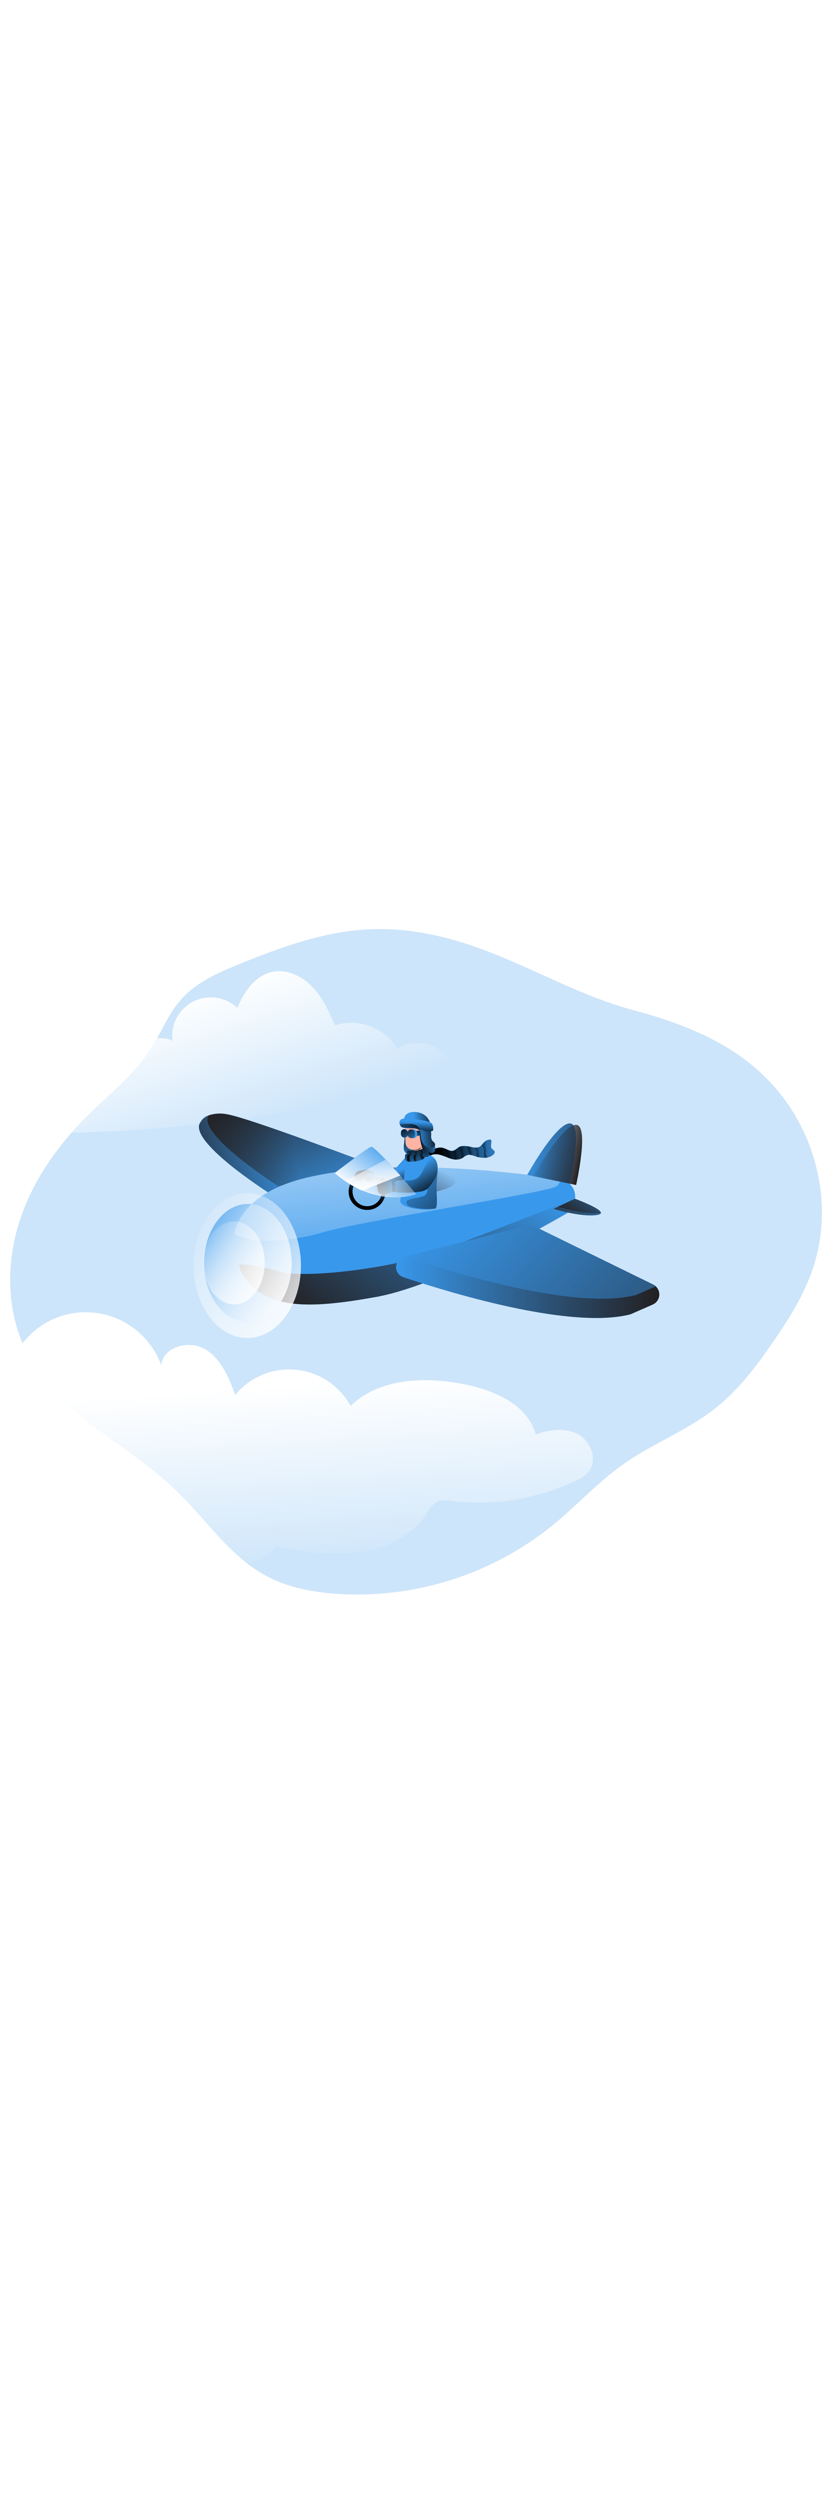 <svg id="_0352_pilot" xmlns="http://www.w3.org/2000/svg" xmlns:xlink="http://www.w3.org/1999/xlink" viewBox="0 0 500 500" data-imageid="pilot-83" imageName="Pilot" class="illustrations_image" style="width: 166px;"><defs><style>.cls-1_pilot-83{clip-path:url(#clippath);}.cls-2_pilot-83{fill:none;}.cls-2_pilot-83,.cls-3_pilot-83,.cls-4_pilot-83,.cls-5_pilot-83,.cls-6_pilot-83,.cls-7_pilot-83,.cls-8_pilot-83,.cls-9_pilot-83,.cls-10_pilot-83,.cls-11_pilot-83,.cls-12_pilot-83,.cls-13_pilot-83,.cls-14_pilot-83,.cls-15_pilot-83,.cls-16_pilot-83,.cls-17_pilot-83,.cls-18_pilot-83,.cls-19_pilot-83,.cls-20_pilot-83,.cls-21_pilot-83,.cls-22_pilot-83,.cls-23_pilot-83,.cls-24_pilot-83,.cls-25_pilot-83,.cls-26_pilot-83,.cls-27_pilot-83,.cls-28_pilot-83,.cls-29_pilot-83,.cls-30_pilot-83,.cls-31_pilot-83,.cls-32_pilot-83,.cls-33_pilot-83,.cls-34_pilot-83,.cls-35_pilot-83,.cls-36_pilot-83,.cls-37_pilot-83,.cls-38_pilot-83,.cls-39_pilot-83,.cls-40_pilot-83,.cls-41_pilot-83,.cls-42_pilot-83,.cls-43_pilot-83,.cls-44_pilot-83,.cls-45_pilot-83,.cls-46_pilot-83,.cls-47_pilot-83,.cls-48_pilot-83,.cls-49_pilot-83,.cls-50_pilot-83,.cls-51_pilot-83,.cls-52_pilot-83,.cls-53_pilot-83{stroke-width:0px;}.cls-3_pilot-83{fill:url(#linear-gradient);}.cls-4_pilot-83{fill:url(#linear-gradient-38-pilot-83);}.cls-5_pilot-83{fill:url(#linear-gradient-33-pilot-83);}.cls-6_pilot-83{fill:url(#linear-gradient-29-pilot-83);}.cls-7_pilot-83{fill:url(#linear-gradient-32-pilot-83);}.cls-8_pilot-83{fill:url(#linear-gradient-30-pilot-83);}.cls-9_pilot-83{fill:url(#linear-gradient-31-pilot-83);}.cls-10_pilot-83{fill:url(#linear-gradient-36-pilot-83);}.cls-11_pilot-83{fill:url(#linear-gradient-39-pilot-83);}.cls-12_pilot-83{fill:url(#linear-gradient-34-pilot-83);}.cls-13_pilot-83{fill:url(#linear-gradient-37-pilot-83);}.cls-14_pilot-83{fill:url(#linear-gradient-35-pilot-83);}.cls-15_pilot-83{fill:url(#linear-gradient-28-pilot-83);}.cls-16_pilot-83{fill:url(#linear-gradient-25-pilot-83);}.cls-17_pilot-83{fill:url(#linear-gradient-11-pilot-83);}.cls-18_pilot-83{fill:url(#linear-gradient-12-pilot-83);}.cls-19_pilot-83{fill:url(#linear-gradient-13-pilot-83);}.cls-20_pilot-83{fill:url(#linear-gradient-10-pilot-83);}.cls-21_pilot-83{fill:url(#linear-gradient-17-pilot-83);}.cls-22_pilot-83{fill:url(#linear-gradient-16-pilot-83);}.cls-23_pilot-83{fill:url(#linear-gradient-19-pilot-83);}.cls-24_pilot-83{fill:url(#linear-gradient-15-pilot-83);}.cls-25_pilot-83{fill:url(#linear-gradient-23-pilot-83);}.cls-26_pilot-83{fill:url(#linear-gradient-21-pilot-83);}.cls-27_pilot-83{fill:url(#linear-gradient-18-pilot-83);}.cls-28_pilot-83{fill:url(#linear-gradient-14-pilot-83);}.cls-29_pilot-83{fill:url(#linear-gradient-22-pilot-83);}.cls-30_pilot-83{fill:url(#linear-gradient-20-pilot-83);}.cls-31_pilot-83{fill:url(#linear-gradient-27-pilot-83);}.cls-32_pilot-83{fill:url(#linear-gradient-24-pilot-83);}.cls-33_pilot-83{fill:url(#linear-gradient-26-pilot-83);}.cls-34_pilot-83{fill:url(#linear-gradient-45-pilot-83);}.cls-35_pilot-83{fill:url(#linear-gradient-46-pilot-83);}.cls-36_pilot-83{fill:url(#linear-gradient-44-pilot-83);}.cls-37_pilot-83{fill:url(#linear-gradient-48-pilot-83);}.cls-38_pilot-83{fill:url(#linear-gradient-47-pilot-83);}.cls-39_pilot-83{fill:url(#linear-gradient-42-pilot-83);}.cls-40_pilot-83{fill:url(#linear-gradient-43-pilot-83);}.cls-41_pilot-83{fill:url(#linear-gradient-40-pilot-83);}.cls-42_pilot-83{fill:url(#linear-gradient-41-pilot-83);}.cls-43_pilot-83{fill:url(#linear-gradient-4-pilot-83);}.cls-44_pilot-83{fill:url(#linear-gradient-2-pilot-83);}.cls-45_pilot-83{fill:url(#linear-gradient-3-pilot-83);}.cls-46_pilot-83{fill:url(#linear-gradient-8-pilot-83);}.cls-47_pilot-83{fill:url(#linear-gradient-9-pilot-83);}.cls-48_pilot-83{fill:url(#linear-gradient-7-pilot-83);}.cls-49_pilot-83{fill:url(#linear-gradient-5-pilot-83);}.cls-50_pilot-83{fill:url(#linear-gradient-6-pilot-83);}.cls-51_pilot-83{fill:#ffb4a3;}.cls-52_pilot-83,.cls-53_pilot-83{fill:#68e1fd;}.cls-53_pilot-83{isolation:isolate;opacity:.25;}</style><linearGradient id="linear-gradient-pilot-83" x1="902.52" y1="3885.24" x2="878.31" y2="3983.96" gradientTransform="translate(-485.67 4144.43) scale(1 -1)" gradientUnits="userSpaceOnUse"><stop offset=".02" stop-color="#fff" stop-opacity="0"/><stop offset=".39" stop-color="#fff" stop-opacity=".39"/><stop offset="1" stop-color="#fff"/></linearGradient><linearGradient id="linear-gradient-2-pilot-83" x1="677.74" y1="3699.95" x2="670.37" y2="3813.45" xlink:href="#linear-gradient-pilot-83"/><linearGradient id="linear-gradient-3-pilot-83" x1="648.92" y1="3968.9" x2="620.29" y2="4055.5" xlink:href="#linear-gradient-pilot-83"/><linearGradient id="linear-gradient-4-pilot-83" x1="733.88" y1="3966.57" x2="731.93" y2="3947.09" gradientTransform="translate(-485.67 4144.43) scale(1 -1)" gradientUnits="userSpaceOnUse"><stop offset="0" stop-color="#000"/><stop offset="1" stop-color="#000" stop-opacity="0"/></linearGradient><linearGradient id="linear-gradient-5-pilot-83" x1="661.93" y1="3958.86" x2="587.75" y2="3943.34" gradientTransform="translate(-485.67 4144.43) scale(1 -1)" gradientUnits="userSpaceOnUse"><stop offset="0" stop-color="#231f20" stop-opacity="0"/><stop offset="1" stop-color="#231f20"/></linearGradient><linearGradient id="linear-gradient-6-pilot-83" x1="683.06" y1="3913.86" x2="644.56" y2="3997.98" xlink:href="#linear-gradient-5-pilot-83"/><linearGradient id="linear-gradient-7-pilot-83" x1="731.14" y1="3865.24" x2="711.59" y2="4044.04" xlink:href="#linear-gradient-pilot-83"/><linearGradient id="linear-gradient-8-pilot-83" x1="725.62" y1="3968.09" x2="704.09" y2="3937.31" gradientTransform="translate(-471 4161.03) scale(1 -1)" xlink:href="#linear-gradient-5-pilot-83"/><linearGradient id="linear-gradient-9-pilot-83" x1="774.4" y1="3965.58" x2="685.5" y2="3838.52" xlink:href="#linear-gradient-5-pilot-83"/><linearGradient id="linear-gradient-10-pilot-83" x1="724.27" y1="3881.61" x2="882.84" y2="3881.61" xlink:href="#linear-gradient-5-pilot-83"/><linearGradient id="linear-gradient-11-pilot-83" x1="751.84" y1="3930.4" x2="947.4" y2="3752.31" xlink:href="#linear-gradient-5-pilot-83"/><linearGradient id="linear-gradient-12-pilot-83" x1="575.73" y1="3930.36" x2="667.23" y2="3870.99" gradientTransform="translate(-471 4161.03) scale(1 -1)" xlink:href="#linear-gradient-pilot-83"/><linearGradient id="linear-gradient-13-pilot-83" x1="584.23" y1="3926.61" x2="658.9" y2="3878.17" gradientTransform="translate(-471 4161.03) scale(1 -1)" xlink:href="#linear-gradient-pilot-83"/><linearGradient id="linear-gradient-14-pilot-83" x1="586.67" y1="3919.72" x2="639.05" y2="3885.72" gradientTransform="translate(-471 4161.03) scale(1 -1)" xlink:href="#linear-gradient-pilot-83"/><linearGradient id="linear-gradient-15-pilot-83" x1="802.47" y1="3958.21" x2="857.89" y2="3946.1" xlink:href="#linear-gradient-5-pilot-83"/><linearGradient id="linear-gradient-16-pilot-83" x1="810.79" y1="3956.36" x2="836.48" y2="3950.75" xlink:href="#linear-gradient-5-pilot-83"/><linearGradient id="linear-gradient-17-pilot-83" x1="806.82" y1="3956.91" x2="854.15" y2="3946.56" xlink:href="#linear-gradient-5-pilot-83"/><linearGradient id="linear-gradient-18-pilot-83" x1="846.79" y1="3937.07" x2="823.67" y2="3904" xlink:href="#linear-gradient-5-pilot-83"/><linearGradient id="linear-gradient-19-pilot-83" x1="845.85" y1="3934.5" x2="826.69" y2="3907.1" xlink:href="#linear-gradient-5-pilot-83"/><clipPath id="clippath_pilot-83"><path class="cls-2_pilot-83" d="M235.82,218.24s25.88-1.84,30.22-4.48c2.98-1.81,5.44-10.44,6.7-15.7.59-2.49,27.91-1.06,27.91-1.06,0,0-3.5-13.36-4.5-17.22-.25-.93-31.13,7.47-31.36,6.4-2.76-10.41-.75-27.4-2.79-27.67-3.1-.31-24.68,11.02-24.68,11.02l-33.7,35.84,2.85,2.04c6.23,4.42,12.55,8.36,19.93,9.36l9.41,1.47Z"/></clipPath><linearGradient id="linear-gradient-20-pilot-83" x1="725.17" y1="3929.98" x2="721.68" y2="3940.91" xlink:href="#linear-gradient-4-pilot-83"/><linearGradient id="linear-gradient-21-pilot-83" x1="704.55" y1="3938.38" x2="712.32" y2="3938.38" xlink:href="#linear-gradient-4-pilot-83"/><linearGradient id="linear-gradient-22-pilot-83" x1="750.16" y1="3954.9" x2="790.77" y2="3954.9" xlink:href="#linear-gradient-4-pilot-83"/><linearGradient id="linear-gradient-23-pilot-83" x1="779.69" y1="3898.09" x2="728.54" y2="3945.36" xlink:href="#linear-gradient-4-pilot-83"/><linearGradient id="linear-gradient-24-pilot-83" x1="737.84" y1="3960.36" x2="736.61" y2="3950.65" xlink:href="#linear-gradient-4-pilot-83"/><linearGradient id="linear-gradient-25-pilot-83" x1="736.66" y1="3959.13" x2="737.49" y2="3940.86" xlink:href="#linear-gradient-4-pilot-83"/><linearGradient id="linear-gradient-26-pilot-83" x1="731.03" y1="3950.95" x2="734.03" y2="3950.95" xlink:href="#linear-gradient-4-pilot-83"/><linearGradient id="linear-gradient-27-pilot-83" x1="734.88" y1="3950.99" x2="737.14" y2="3950.99" xlink:href="#linear-gradient-4-pilot-83"/><linearGradient id="linear-gradient-28-pilot-83" x1="743.86" y1="3949.98" x2="735.48" y2="3954.36" xlink:href="#linear-gradient-4-pilot-83"/><linearGradient id="linear-gradient-29-pilot-83" x1="722.5" y1="3985.32" x2="723.82" y2="3974.53" gradientTransform="translate(-471 4161.03) scale(1 -1)" xlink:href="#linear-gradient-4-pilot-83"/><linearGradient id="linear-gradient-30-pilot-83" x1="736.5" y1="3957.77" x2="750.08" y2="3962.42" xlink:href="#linear-gradient-4-pilot-83"/><linearGradient id="linear-gradient-31-pilot-83" x1="772.61" y1="3953.47" x2="780.22" y2="3955.53" xlink:href="#linear-gradient-4-pilot-83"/><linearGradient id="linear-gradient-32-pilot-83" x1="769.92" y1="3952.39" x2="774.79" y2="3953.71" xlink:href="#linear-gradient-4-pilot-83"/><linearGradient id="linear-gradient-33-pilot-83" x1="765.39" y1="3953.32" x2="770.52" y2="3954.71" xlink:href="#linear-gradient-4-pilot-83"/><linearGradient id="linear-gradient-34-pilot-83" x1="759.67" y1="3952.25" x2="766.23" y2="3954.03" xlink:href="#linear-gradient-4-pilot-83"/><linearGradient id="linear-gradient-35-pilot-83" x1="756.32" y1="3950.97" x2="761.7" y2="3952.44" xlink:href="#linear-gradient-4-pilot-83"/><linearGradient id="linear-gradient-36-pilot-83" x1="752.67" y1="3951.79" x2="756.99" y2="3952.96" xlink:href="#linear-gradient-4-pilot-83"/><linearGradient id="linear-gradient-37-pilot-83" x1="743.95" y1="3925.37" x2="733.24" y2="3943.18" xlink:href="#linear-gradient-4-pilot-83"/><linearGradient id="linear-gradient-38-pilot-83" x1="705.44" y1="3925.81" x2="711.34" y2="3942.34" xlink:href="#linear-gradient-4-pilot-83"/><linearGradient id="linear-gradient-39-pilot-83" x1="700.38" y1="3942.18" x2="710.47" y2="3935.5" xlink:href="#linear-gradient-4-pilot-83"/><linearGradient id="linear-gradient-40-pilot-83" x1="712.56" y1="3932.85" x2="723.86" y2="3932.85" xlink:href="#linear-gradient-4-pilot-83"/><linearGradient id="linear-gradient-41-pilot-83" x1="718.71" y1="3931.92" x2="726.09" y2="3932.85" xlink:href="#linear-gradient-4-pilot-83"/><linearGradient id="linear-gradient-42-pilot-83" x1="726.38" y1="3952.79" x2="704.03" y2="3924.55" xlink:href="#linear-gradient-pilot-83"/><linearGradient id="linear-gradient-43-pilot-83" x1="704.75" y1="3956.12" x2="712.51" y2="3930.2" xlink:href="#linear-gradient-pilot-83"/><linearGradient id="linear-gradient-44-pilot-83" x1="750.93" y1="3967.86" x2="735.56" y2="3966.47" xlink:href="#linear-gradient-4-pilot-83"/><linearGradient id="linear-gradient-45-pilot-83" x1="736.34" y1="3963.87" x2="736.57" y2="3971.61" xlink:href="#linear-gradient-4-pilot-83"/><linearGradient id="linear-gradient-46-pilot-83" x1="735.11" y1="3973.34" x2="731.43" y2="3964.68" xlink:href="#linear-gradient-4-pilot-83"/><linearGradient id="linear-gradient-47-pilot-83" x1="711.89" y1="3986.33" x2="719.42" y2="3971.73" gradientTransform="translate(-471 4161.03) scale(1 -1)" xlink:href="#linear-gradient-4-pilot-83"/><linearGradient id="linear-gradient-48-pilot-83" x1="715.08" y1="3987.97" x2="722.6" y2="3973.38" gradientTransform="translate(-471 4161.03) scale(1 -1)" xlink:href="#linear-gradient-4-pilot-83"/></defs><g id="background_pilot-83"><path class="cls-53_pilot-83 targetColor" d="M489.82,260.82c-5.32,15.97-14.37,30.41-23.9,44.28-10.17,14.82-21.17,29.38-35.28,40.49-16.84,13.23-37.36,20.95-54.88,33.25-15.4,10.83-28.17,24.98-42.75,36.91-37.13,30.09-84.35,44.85-132,41.25-13.84-1.12-27.77-3.87-40.06-10.36-4.22-2.24-8.24-4.84-11.99-7.8-15.93-12.35-28.08-29.73-42.76-43.92-28.8-27.82-68.97-45.09-88.46-79.96-1.55-2.83-2.95-5.74-4.18-8.72-9.04-21.54-9.51-46.45-3.16-69.04,6.06-21.62,17.98-41.23,32.88-58.12,2.81-3.17,5.72-6.25,8.72-9.24,13.3-13.23,28.56-24.91,38.68-40.68,1.44-2.25,2.79-4.6,4.08-6.96,4.37-8,8.26-16.31,14.27-23.11,9.18-10.36,22.34-16.19,35.16-21.34,24.91-10.15,50.59-19.53,77.42-20.91,23.44-1.25,46.65,3.81,68.49,11.88,31.51,11.58,59.49,28.32,92.05,36.96,17.7,4.72,35.07,10.72,50.78,19.43,14.9,8.01,27.98,19.04,38.38,32.38,10.33,13.54,17.56,29.19,21.17,45.84,4.29,19.06,3.38,38.92-2.65,57.51Z" style="fill: rgb(56, 152, 236);"/><path class="cls-3_pilot-83" d="M492.42,203.33c-3.11,2.88-6.07,5.92-8.87,9.1-2.83,3.41-5.12,7.3-8.37,10.32-5.85,5.49-14.32,7.62-22.3,6.85s-15.5-4.23-22.15-8.72c-.81,9.2-10.57,14.94-19.65,16.7-15.18,2.81-30.84-1.04-42.99-10.57-7.61,9.05-19.52,13.28-31.13,11.07-3.16-.49-6.11-1.87-8.52-3.97-2.06-2.26-3.65-4.92-4.67-7.81-2.42-5.62-4.84-11.25-7.26-16.87-1.92-4.43-3.86-8.99-4.22-13.81-.73-9.85,5.43-19.27,13.6-24.82,8.17-5.55,18.09-7.88,27.86-9.44l37.01,3.49c-2.78-5.13-1.51-11.97,3.52-14.94,5.34-2.88,12-1.27,15.43,3.74,4.17-10.22,8.99-21.17,18.68-26.55,1.45-.8,2.97-1.46,4.55-1.97,14.9,8.01,27.98,19.04,38.38,32.38,10.31,13.54,17.52,29.19,21.11,45.83Z"/><path class="cls-44_pilot-83" d="M354.2,384.05c-2.08,2.1-4.56,3.77-7.3,4.89-23.3,11.11-49.28,15.34-74.89,12.19-3.04-.37-6.29-.82-8.99.61s-4.07,4.12-5.65,6.61c-8.93,14.07-25.54,21.78-42.08,23.89-16.54,2.1-33.24-.64-49.68-3.39-2.99,5.63-9.61,8.19-15.82,9.71l-.88.22c-15.93-12.35-28.08-29.73-42.76-43.92-28.77-27.77-68.93-45.04-88.42-79.91-1.55-2.83-2.95-5.74-4.18-8.72,10.41-13.16,26.67-21.17,46.23-18.06,17.15,2.96,31.4,14.88,37.36,31.23,1.08-11.21,16.87-15.37,26.49-9.63s14.18,17.02,18.06,27.53c14.79-17.96,41.34-20.53,59.3-5.74,4.17,3.43,7.64,7.64,10.22,12.38,17.55-17,45.26-17.81,69.18-12.9,17.92,3.67,37.72,12.45,42.34,30.12,8.36-3.15,18.17-4.32,25.92.14,7.75,4.46,11.56,16.04,5.57,22.73Z"/><path class="cls-45_pilot-83" d="M272.38,140c-.24,3.11-3.8,4.65-6.8,5.5-71.02,20.35-144.31,31.67-218.16,33.71h-4.17c2.81-3.17,5.72-6.25,8.72-9.24,13.3-13.23,28.56-24.91,38.68-40.68,1.44-2.25,2.79-4.6,4.08-6.96,4.66,0,8.98.57,9.27,2.34-2-12.68,6.66-24.58,19.33-26.57,7.13-1.13,14.38,1.13,19.62,6.1,3.99-9.56,10.56-19.29,20.65-21.66,8.83-2.05,18.18,2.29,24.46,8.84s10.1,14.94,13.8,23.29c13.79-4.66,30.41,1.61,37.7,14.21,10.12-7.07,26.15-3.2,31.84,7.72.63,1.02.97,2.2.98,3.4Z"/></g><g id="character_pilot-83"><path class="cls-52_pilot-83 targetColor" d="M243.48,185.52c-.19,1.05-.27,2.12-.24,3.19.03,1.08.47,2.1,1.25,2.85.77.61,1.75.88,2.73.77.97-.11,1.9-.43,2.74-.92.39-.2.74-.48,1.03-.81.43-.72.6-1.57.46-2.4-.18-2.75-.51-5.49-.97-8.21-.04-.64-.24-1.25-.57-1.79-.96-1.25-4.67-2.49-5.79-.83-.64.92-.3,2.49-.32,3.47-.01,1.57-.11,3.13-.31,4.68Z" style="fill: rgb(56, 152, 236);"/><path class="cls-43_pilot-83" d="M243.48,185.52c-.19,1.05-.27,2.12-.24,3.19.03,1.08.47,2.1,1.25,2.85.77.61,1.75.88,2.73.77.97-.11,1.9-.43,2.74-.92.39-.2.74-.48,1.03-.81.43-.72.6-1.57.46-2.4-.18-2.75-.51-5.49-.97-8.21-.04-.64-.24-1.25-.57-1.79-.96-1.25-4.67-2.49-5.79-.83-.64.92-.3,2.49-.32,3.47-.01,1.57-.11,3.13-.31,4.68Z"/><path class="cls-52_pilot-83 targetColor" d="M162.37,215.85s-50.52-32.12-41.44-43.06c0,0,2.57-6.23,15.13-4.66,12.57,1.57,93.82,32.59,93.82,32.59l-67.51,15.13Z" style="fill: rgb(56, 152, 236);"/><path class="cls-49_pilot-83" d="M229.88,200.72l-24.31,5.45-43.2,9.69s-50.52-32.13-41.44-43.08c1.01-1.85,2.7-3.24,4.72-3.86,3.35-1.13,6.93-1.4,10.41-.8,12.58,1.63,93.82,32.59,93.82,32.59Z"/><path class="cls-50_pilot-83" d="M229.88,200.72l-24.31,5.45-38.08,5.27s-48.87-31.13-41.84-42.52c3.35-1.13,6.93-1.4,10.41-.8,12.58,1.63,93.82,32.59,93.82,32.59Z"/><path class="cls-52_pilot-83 targetColor" d="M346.39,219.55c-.39,2.45-1.24,4.8-2.49,6.94,0,0-74.18,44.07-117.65,51.84-38.75,6.91-69.1,8.89-81.83-16.72-1.65-3.39-2.94-6.94-3.84-10.6-.61-3.81-.41-7.7.6-11.42,2.63-10.61,12.19-25.82,44.11-33.28,51.83-12.1,123.54-2.49,125.09-2.49,1.25,0,20.97,2.65,27.07,3.47l1.78.24s8.32,3.11,7.15,12.02Z" style="fill: rgb(56, 152, 236);"/><ellipse class="cls-52_pilot-83 targetColor" cx="149.33" cy="257.85" rx="26.38" ry="35.6" style="fill: rgb(56, 152, 236);"/><path class="cls-48_pilot-83" d="M337.51,207.31c.02,1.96-1.1,3.75-2.86,4.6-6.99,3.74-116.41,20.49-140.15,27.46-23.74,6.97-42.84,4.66-42.84,4.66l-10.24-3.25-.19-1.25c2.63-10.61,12.19-25.82,44.11-33.28,51.83-12.1,123.54-2.49,125.09-2.49,1.3.07,20.97,2.73,27.07,3.55Z"/><ellipse class="cls-46_pilot-83" cx="243.85" cy="208.33" rx="30.57" ry="8.23"/><path class="cls-47_pilot-83" d="M346.39,219.55c-.39,2.45-1.24,4.8-2.49,6.94,0,0-74.18,44.07-117.65,51.84-38.75,6.91-69.1,8.89-81.83-16.72l-.11-2.83s6.53-.93,23.29,4.03c16.76,4.97,70.76-2.49,94.36-11.21,23.6-8.72,84.32-32.49,84.32-32.49l.11.44Z"/><path class="cls-52_pilot-83 targetColor" d="M393.2,282.85l-13.4,5.88c-34.56,8.88-102.88-11.07-136.81-22.34-3.35-1.1-5.17-4.7-4.07-8.05.68-2.08,2.38-3.66,4.5-4.19l1.06-.27,75.26-19.17,73.71,36.11c.57.27,1.1.63,1.57,1.06,2.7,2.49,2.87,6.7.38,9.4-.62.67-1.37,1.21-2.2,1.57Z" style="fill: rgb(56, 152, 236);"/><path class="cls-20_pilot-83" d="M393.2,282.85l-13.4,5.88c-34.56,8.88-102.88-11.07-136.81-22.34-3.35-1.1-5.17-4.7-4.07-8.05.68-2.08,2.38-3.66,4.5-4.19l1.06-.27,75.26-19.17,73.71,36.11c.57.27,1.1.63,1.57,1.06,2.7,2.49,2.87,6.7.38,9.4-.62.67-1.37,1.21-2.2,1.57Z"/><path class="cls-52_pilot-83 targetColor" d="M395.06,271.84l-11.96,5.24c-34.51,8.88-102.88-11.07-136.82-22.32-.62-.21-1.21-.51-1.76-.88l75.26-19.17,73.71,36.11c.57.26,1.1.6,1.57,1.01Z" style="fill: rgb(56, 152, 236);"/><path class="cls-17_pilot-83" d="M395.06,271.84l-11.96,5.24c-34.51,8.88-102.88-11.07-136.82-22.32-.62-.21-1.21-.51-1.76-.88l75.26-19.17,73.71,36.11c.57.26,1.1.6,1.57,1.01Z"/><ellipse class="cls-18_pilot-83" cx="148.97" cy="259.38" rx="32.32" ry="43.62"/><ellipse class="cls-19_pilot-83" cx="149.33" cy="257.85" rx="26.38" ry="35.6"/><ellipse class="cls-28_pilot-83" cx="141" cy="257.76" rx="18.51" ry="24.98"/><path class="cls-52_pilot-83 targetColor" d="M317.58,204.76s16.76-30.41,25.45-31.03c8.69-.62.31,36.31.31,36.31l-25.77-5.28Z" style="fill: rgb(56, 152, 236);"/><path class="cls-24_pilot-83" d="M343.33,210.04l-22-4.51-3.74-.77s16.75-30.42,25.45-31.03c.93-.09,1.84.35,2.34,1.13,4.53,6.18-2.05,35.18-2.05,35.18Z"/><path class="cls-22_pilot-83" d="M347.07,210.85l-25.77-5.27h0l22,4.51s6.59-29,2.04-35.18c.44-.17.91-.28,1.38-.32,8.7-.67.34,36.26.34,36.26Z"/><path class="cls-21_pilot-83" d="M343.33,210.04l-22-4.51c.72-1.25,15.31-27.4,24.05-30.67,4.55,6.18-2.04,35.18-2.04,35.18Z"/><path class="cls-52_pilot-83 targetColor" d="M333.48,225.17s16.3,5.12,26.08,3.74c9.78-1.38-13.28-9.84-13.28-9.84l-12.8,6.1Z" style="fill: rgb(56, 152, 236);"/><path class="cls-27_pilot-83" d="M361.96,227.68c0,.55-.77.97-2.4,1.25-9.78,1.39-26.08-3.74-26.08-3.74l12.8-6.13h0c1.05.44,16,5.97,15.68,8.62Z"/><path class="cls-23_pilot-83" d="M361.96,227.68c-9.8,1.25-25.77-3.74-25.77-3.74l10.14-4.79c1,.35,15.95,5.88,15.63,8.53Z"/><path class="cls-52_pilot-83 targetColor" d="M201.47,203.67s19.49-14.94,22.04-15.83,27.16,28.56,27.16,28.56c0,0-23.82,9.15-49.2-12.73Z" style="fill: rgb(56, 152, 236);"/><g class="cls-1_pilot-83"><path class="cls-52_pilot-83 targetColor" d="M242.27,196.43l-4.71,5.27c-.28.36-.64.65-1.05.86-.31.11-.64.16-.97.16-1.14.04-2.29,0-3.42-.12-1.59-.26-3.2-.42-4.81-.49-.37-.02-.75.04-1.1.19-.23.13-.44.29-.62.49-1.05.81-1.69,2.04-1.74,3.36.1.82.48,1.58,1.06,2.17.79.91,1.8,1.6,2.93,2.02,1.53.48,3.12.71,4.72.68,1.44,0,2.9.1,4.35.09,1.12.05,2.23-.15,3.26-.59.81-.48,1.54-1.09,2.14-1.81,1.06-1.13,2.12-2.25,3.1-3.45.67-.73,1.21-1.57,1.59-2.49.34-1.1.46-2.26.34-3.4-.02-1.03-.22-2.06-.57-3.03-.29-.66-1.12-2.08-1.97-2.13s-2.01,1.63-2.53,2.22Z" style="fill: rgb(56, 152, 236);"/><path class="cls-30_pilot-83" d="M242.27,196.43l-4.71,5.27c-.28.36-.64.65-1.05.86-.31.11-.64.16-.97.16-1.14.04-2.29,0-3.42-.12-1.59-.26-3.2-.42-4.81-.49-.37-.02-.75.04-1.1.19-.23.13-.44.29-.62.49-1.05.81-1.69,2.04-1.74,3.36.1.82.48,1.58,1.06,2.17.79.91,1.8,1.6,2.93,2.02,1.53.48,3.12.71,4.72.68,1.44,0,2.9.1,4.35.09,1.12.05,2.23-.15,3.26-.59.81-.48,1.54-1.09,2.14-1.81,1.06-1.13,2.12-2.25,3.1-3.45.67-.73,1.21-1.57,1.59-2.49.34-1.1.46-2.26.34-3.4-.02-1.03-.22-2.06-.57-3.03-.29-.66-1.12-2.08-1.97-2.13s-2.01,1.63-2.53,2.22Z"/><path class="cls-52_pilot-83 targetColor" d="M220.1,207.71c.63.54,1.41.87,2.23.97.83.08,1.66.08,2.49,0,.29,0,.58-.05.85-.16.23-.13.42-.33.55-.56.86-1.42.41-3.26-1.01-4.12-.22-.13-.45-.24-.7-.31-.52-.13-1.06-.17-1.59-.14-.69.01-1.37.06-2.05.15-.56.02-1.09.23-1.51.6-.41.63-.56,1.4-.44,2.14.07.59.8,1.08,1.18,1.43Z" style="fill: rgb(56, 152, 236);"/><path class="cls-26_pilot-83" d="M220.1,207.71c.63.54,1.41.87,2.23.97.83.08,1.66.08,2.49,0,.29,0,.58-.05.85-.16.23-.13.42-.33.55-.56.86-1.42.41-3.26-1.01-4.12-.22-.13-.45-.24-.7-.31-.52-.13-1.06-.17-1.59-.14-.69.01-1.37.06-2.05.15-.56.02-1.09.23-1.51.6-.41.63-.56,1.4-.44,2.14.07.59.8,1.08,1.18,1.43Z"/><path class="cls-52_pilot-83 targetColor" d="M264.75,192.48c2.29.55,4.4,1.66,6.65,2.37,2.21.88,4.69.83,6.86-.15.99-.74,2.06-1.38,3.18-1.91,1.64-.51,3.39.21,4.98.76,3.39,1.13,7.35,1.42,10.3-.6.78-.54,1.53-1.46,1.25-2.35s-1.16-1.05-1.67-1.67c-.98-1.17-.3-2.93-.3-4.46,0-.4-.1-.87-.46-1.02-.16-.04-.33-.04-.5,0-1.2.08-2.35.56-3.25,1.36-1.05.95-1.74,2.29-2.98,2.98-1.58.88-3.54.41-5.29,0-2.49-.59-5.35-.96-7.55.42-.88.77-1.85,1.41-2.9,1.92-2.1.64-4.11-1.16-6.23-1.71-2.49-.64-4.98.44-7.32,1.48-1.15.52-3.51,2.91-.96,3.1.86.07,1.88-.59,2.75-.71,1.15-.14,2.31-.08,3.44.19Z" style="fill: rgb(56, 152, 236);"/><path class="cls-29_pilot-83" d="M296.75,192.91c-.77.57-1.64.99-2.57,1.25-.76.2-1.53.3-2.32.31-1.02.03-2.03-.06-3.03-.26-.54-.1-1.08-.23-1.61-.39-.24,0-.49-.14-.72-.22-.65-.21-1.32-.46-1.98-.65-.49-.14-1-.23-1.51-.27-.52-.05-1.04,0-1.53.16-.74.27-1.42.66-2.03,1.16-.37.26-.75.54-1.15.76l-.22.11c-.86.41-1.81.63-2.76.64-.46.04-.91.04-1.37,0-.85-.1-1.68-.28-2.49-.54l-.3-.1c-.46-.15-.91-.32-1.36-.5-1.62-.7-3.28-1.3-4.98-1.78-1.13-.28-2.3-.36-3.46-.22-.87.11-1.89.78-2.75.71-2.55-.19-.19-2.58.97-3.1,2.3-1.05,4.86-2.12,7.31-1.48.55.16,1.09.36,1.62.6.74.38,1.5.71,2.28.98.67.25,1.39.32,2.09.19h.25c.7-.26,1.35-.66,1.91-1.16.32-.27.65-.53,1-.76.27-.16.54-.3.82-.42.84-.34,1.73-.51,2.63-.52.79-.02,1.58.04,2.37.17.59.1,1.16.21,1.72.35l.64.15c.65.15,1.31.25,1.98.31.69.08,1.39.01,2.05-.19.22-.08.43-.17.64-.29.54-.33,1.01-.75,1.41-1.25.49-.61,1.01-1.19,1.57-1.74.34-.3.71-.56,1.11-.77.67-.35,1.4-.55,2.15-.61.16-.01.33,0,.49.06.34.22.51.62.46,1.02,0,1.53-.68,3.29.3,4.46.5.61,1.39.93,1.67,1.67s-.5,1.67-1.28,2.17Z"/><path class="cls-52_pilot-83 targetColor" d="M253.37,192.1c1.57-.09,3.14.06,4.66.45,1.53.4,2.91,1.27,3.92,2.49,1.05,1.4,1.64,3.09,1.69,4.83.04,1.74-.06,3.47-.3,5.19-.4,4.05-.51,8.12-.32,12.18,0,.97.61,6.05-.07,6.74-.44.44.42.88-.19,1.02-4.98,1.25-13.82.61-18.51-1.38-1.24-.41-2.29-1.25-2.98-2.35-.64-1.25,1.08-6.23,1.25-7.57.62-4.23,1.08-8.49,1.36-12.75-.02-1.94.1-3.87.36-5.79.29-1.34,1.16-1.72,2.4-2.04,2.2-.59,4.45-.93,6.72-1.01Z" style="fill: rgb(56, 152, 236);"/><path class="cls-25_pilot-83" d="M257.43,214.23c-.09.87-.43,1.7-.96,2.4-.46.47-1.03.81-1.66,1.01-2.96,1.12-6.33.95-9.15,2.34-.19.09-.37.21-.52.35-.49.62-.49,1.51,0,2.13.96,1.41,2.83,1.79,4.52,2.05,4.02.81,8.14.98,12.22.51.22-.01.44-.1.61-.24.14-.16.23-.36.25-.57.92-4.07.2-8.31.19-12.45,0-2.4.85-8.46.68-10.86-.02-1.37-.27-2.73-.73-4.02-.37-.95-1.48-3.05-2.14-1.11-1.16,4.25-1.99,8.59-2.49,12.96-.24,1.82-.46,3.66-.81,5.49Z"/><path class="cls-51_pilot-83" d="M249.58,195.4c-.7-.11-1.1-.81-.78-2.49,0-.19.09-.37.14-.56s0,0,0-.1h0c.07-.26.16-.52.25-.78.24-.63.37-1.29.37-1.97-.07-.48-.02-.98.12-1.44.17-.38.44-.71.78-.95.76-.59,2.96-1.68,3.4-.24.19.62.7.54.68,1.17-.04.91.12,1.82.49,2.65.47.9-3.74,4.98-5.45,4.71Z"/><path class="cls-32_pilot-83" d="M249.08,191.94s3.91-1.48,4.67-3.84l-4.17,1.36s-.1,2.2-.5,2.48Z"/><path class="cls-52_pilot-83 targetColor" d="M245.62,189.94c-.36.7-.47,1.5-.32,2.28-.35-.19-.79-.08-1.01.26-.18.34-.27.73-.25,1.12,0,1.05,0,2.29.93,2.83.36.18.76.28,1.17.3,2.5.21,5.02-.09,7.4-.88.48-.14.93-.35,1.34-.64.6-.45,1.03-1.15,1.76-1.25.36-.09.75,0,1.12-.11.75-.24,1.15-1.05.91-1.79-.05-.16-.13-.31-.24-.44-.2-.16-.37-.35-.52-.56-.1-.27-.16-.56-.19-.85-.21-.61-.75-1.05-1.39-1.13-1.74-.31-3.54.98-5.26,1.25-1.83.05-3.65-.08-5.45-.39Z" style="fill: rgb(56, 152, 236);"/><path class="cls-16_pilot-83" d="M257.75,193.79c-.36.09-.75,0-1.11.11-.38.11-.73.32-1.01.61-.23.25-.48.48-.75.7-.16.11-.32.21-.5.29-.28.14-.56.26-.86.35-.69.24-1.39.43-2.1.56-.52.12-1.04.2-1.57.26h0c-.86.1-1.73.14-2.59.11h-1.11l-.54-.12c-.25-.04-.48-.12-.7-.24-.9-.54-.98-1.79-.95-2.83-.01-.39.08-.78.27-1.12.21-.34.65-.46,1-.26-.15-.77-.04-1.57.32-2.27.56.16,1.14.24,1.72.22h1.02c.81,0,1.61.06,2.14.06.19.01.38.01.57,0l.4-.07c.61-.17,1.22-.37,1.81-.61.3-.12.59-.22.88-.32.69-.26,1.44-.35,2.17-.25.64.08,1.19.52,1.39,1.13.03.29.09.57.19.85.16.21.34.4.54.56.51.61.43,1.51-.18,2.02-.14.12-.3.2-.47.26Z"/><path class="cls-33_pilot-83" d="M247.85,191.86c.09.37.06.76-.09,1.11-.25.36-.81.44-.95.83-.02.12-.02.23,0,.35.07.88.4,1.74.47,2.63h-1.11l-.56-.12c-.29-.92-.38-1.9-.26-2.86.01-.42.21-.82.54-1.08.15-.1.32-.15.47-.25.25-.19.43-.47.5-.78.11-.51.28-1,.52-1.47h1.02c-.38.47-.58,1.05-.56,1.66Z"/><path class="cls-31_pilot-83" d="M250.6,193.8c-.03.11-.03.23,0,.35.17.78.57,1.49.81,2.25-.52.12-1.04.2-1.57.26h0c-.4-.83-.61-1.73-.64-2.64-.06-.42.07-.84.35-1.16.12-.12.3-.19.42-.32.19-.25.29-.55.27-.86.03-.47.11-.93.25-1.38.19.01.38.01.57,0l.4-.07c-.21.47-.27,1-.16,1.51.07.37.25.78.07,1.12s-.72.52-.78.95Z"/><path class="cls-15_pilot-83" d="M255.58,194.51c-.23.25-.48.48-.75.7-.16.11-.32.21-.5.29-.55-.6-.97-1.3-1.25-2.07-.19-.39-.19-.85,0-1.25.09-.15.24-.27.31-.44.11-.29.11-.62,0-.91-.1-.41-.16-.83-.19-1.25.3-.12.59-.22.88-.32-.02.46.09.92.32,1.32.19.34.46.66.41,1.03s-.51.75-.45,1.17c.02.12.06.23.12.32.32.49.68.95,1.07,1.39Z"/><path class="cls-51_pilot-83" d="M243.68,174.51l.6,10.91c.12,2.32,2.03,4.14,4.35,4.16,4.89,0,6.39-2.81,7.14-4.98s1.42-8.54,0-10.3-9.39-6.09-12.08.21Z"/><polygon class="cls-52_pilot-83 targetColor" points="251.19 181.21 252.78 181.06 252.78 178.11 250.88 178.18 251.19 181.21" style="fill: rgb(56, 152, 236);"/><polygon class="cls-6_pilot-83" points="251.19 181.21 252.78 181.06 252.78 178.11 250.88 178.18 251.19 181.21"/><path class="cls-52_pilot-83 targetColor" d="M253.88,186.91c.2.72.41,1.44.64,2.17.08.4.31.76.64,1.01.44.27,1.05.11,1.48.37.25.16.41.45.68.59.34.11.7.16,1.06.14.51,0,.95.37,1.44.46,1.01.05,1.92-.61,2.19-1.59.23-.96.23-1.96,0-2.93l-.11-.76c-.02-.19-.08-.38-.19-.55-.11-.12-.24-.21-.39-.29-2.81-1.62-3.84-5.26-6.41-7.22-.41-.31-1.66-1-2.15-.44s0,2.27,0,2.88c.2,2.08.57,4.15,1.12,6.16Z" style="fill: rgb(56, 152, 236);"/><path class="cls-8_pilot-83" d="M253.88,186.91c.2.72.41,1.44.64,2.17.08.4.31.76.64,1.01.44.27,1.05.11,1.48.37.25.16.41.45.68.59.34.11.7.16,1.06.14.51,0,.95.37,1.44.46,1.01.05,1.92-.61,2.19-1.59.23-.96.23-1.96,0-2.93l-.11-.76c-.02-.19-.08-.38-.19-.55-.11-.12-.24-.21-.39-.29-2.81-1.62-3.84-5.26-6.41-7.22-.41-.31-1.66-1-2.15-.44s0,2.27,0,2.88c.2,2.08.57,4.15,1.12,6.16Z"/><path class="cls-51_pilot-83" d="M255.87,180.61c.09-.19.21-.37.36-.52.33-.25.73-.4,1.15-.42.18-.06.38-.06.56,0,.13.07.23.18.3.31.14.44.09.93-.14,1.33-.16.36-.36.71-.59,1.03-.19.32-.44.58-.75.78-.3.21-.68.28-1.03.19-.04.01-.08.01-.12,0-.03-.04-.05-.1-.06-.15-.06-.44-.09-.88-.07-1.32.04-.44.17-.86.4-1.23Z"/><path class="cls-9_pilot-83" d="M294.19,194.16c-.76.2-1.53.3-2.32.31,0-.04,0-.07,0-.11-.33-.82-.47-1.7-.4-2.58.07-.87.03-1.75-.14-2.62-.22-.88-.75-1.67-1.01-2.49h0c.49-.61,1.01-1.19,1.57-1.74.34-.3.71-.56,1.11-.77-.09.18-.16.36-.22.55-.35,1-.4,2.07-.16,3.1.17.55.3,1.1.39,1.67.06.78-.21,1.57-.17,2.37.04.81.41,1.56,1.02,2.09,0-.04.15.06.34.22Z"/><path class="cls-7_pilot-83" d="M288.78,194.16c-.54-.1-1.08-.23-1.61-.39v-.64c.07-.88.03-1.76-.14-2.63-.21-.8-.66-1.52-.93-2.3.69.08,1.39.01,2.05-.19,0,.35.06.69.14,1.03.18.54.31,1.09.39,1.66.07.78-.21,1.57-.17,2.37.02.38.11.74.27,1.08Z"/><path class="cls-5_pilot-83" d="M284.47,192.91c-.49-.14-1-.23-1.51-.27-.02-.24-.06-.49-.12-.72-.24-.88-.76-1.68-1.01-2.49-.19-.64-.21-1.31-.06-1.96.59.1,1.16.21,1.72.35l.64.15c-.19.82-.19,1.67,0,2.49.17.54.3,1.1.39,1.66.01.27,0,.53-.04.8Z"/><path class="cls-12_pilot-83" d="M279.41,193.95c-.37.26-.75.54-1.15.76l-.22.11v-.17c.07-.87.02-1.75-.14-2.62-.24-.88-.76-1.68-1.01-2.57-.16-.56-.2-1.14-.11-1.72.84-.34,1.73-.51,2.63-.52l-.09.24c-.33,1-.39,2.06-.16,3.09.17.55.31,1.1.4,1.67,0,.58-.06,1.16-.15,1.73Z"/><path class="cls-14_pilot-83" d="M275.25,195.11c0,.12,0,.23,0,.35-.46.04-.91.04-1.37,0v-.22c.08-.88.03-1.76-.14-2.63-.21-.83-.7-1.57-.96-2.39h.25c.7-.26,1.35-.66,1.91-1.16-.12.72-.1,1.45.06,2.15.18.54.31,1.09.4,1.66.11.66-.2,1.44-.15,2.24Z"/><path class="cls-10_pilot-83" d="M271.09,194.76c-.46-.15-.91-.32-1.36-.5,0-.42-.06-.84-.16-1.25-.22-.9-.75-1.68-1-2.57-.14-.46-.18-.94-.14-1.42.74.38,1.5.71,2.28.98-.04.51.01,1.02.14,1.52.16.55.29,1.11.39,1.67,0,.52-.05,1.04-.15,1.56Z"/><path class="cls-52_pilot-83 targetColor" d="M255.58,200.56c-1.11,2.1-1.99,4.46-3.89,5.89-1.64,1.1-3.58,1.66-5.55,1.61-1.96.06-3.92-.16-5.88,0-.59.02-1.17.16-1.69.42-.69.47-1.19,1.16-1.43,1.96-.51,1.07-.51,2.31,0,3.37.81,1.25,2.49,1.53,4.06,1.61,3.74.16,7.49,0,11.21-.51,1.65-.12,3.24-.63,4.66-1.48.82-.65,1.54-1.41,2.14-2.27,1.96-2.49,3.81-5.29,4.27-8.46.29-2.02,0-6.95-2.4-7.85-2.1-.83-4.71,4.18-5.49,5.7Z" style="fill: rgb(56, 152, 236);"/><path class="cls-13_pilot-83" d="M255.58,200.56c-1.11,2.1-1.99,4.46-3.89,5.89-1.64,1.1-3.58,1.66-5.55,1.61-1.96.06-3.92-.16-5.88,0-.59.02-1.17.16-1.69.42-.69.47-1.19,1.16-1.43,1.96-.51,1.07-.51,2.31,0,3.37.81,1.25,2.49,1.53,4.06,1.61,3.74.16,7.49,0,11.21-.51,1.65-.12,3.24-.63,4.66-1.48.82-.65,1.54-1.41,2.14-2.27,1.96-2.49,3.81-5.29,4.27-8.46.29-2.02,0-6.95-2.4-7.85-2.1-.83-4.71,4.18-5.49,5.7Z"/><path class="cls-52_pilot-83 targetColor" d="M221.61,225.84c-6.12.28-11.31-4.46-11.58-10.59-.28-6.12,4.46-11.31,10.59-11.58,6.12-.28,11.31,4.46,11.58,10.59,0,.17.01.33.01.5.13,5.98-4.61,10.94-10.6,11.08ZM221.61,205.92c-4.89-.22-9.02,3.56-9.24,8.45-.22,4.89,3.56,9.02,8.45,9.24,4.89.22,9.02-3.56,9.24-8.45,0-.13,0-.27,0-.4.07-4.76-3.7-8.7-8.46-8.84Z" style="fill: rgb(56, 152, 236);"/><path class="cls-4_pilot-83" d="M221.61,225.84c-6.12.28-11.31-4.46-11.58-10.59-.28-6.12,4.46-11.31,10.59-11.58,6.12-.28,11.31,4.46,11.58,10.59,0,.17.01.33.01.5.13,5.98-4.61,10.94-10.6,11.08ZM221.61,205.92c-4.89-.22-9.02,3.56-9.24,8.45-.22,4.89,3.56,9.02,8.45,9.24,4.89.22,9.02-3.56,9.24-8.45,0-.13,0-.27,0-.4.07-4.76-3.7-8.7-8.46-8.84Z"/><path class="cls-52_pilot-83 targetColor" d="M223.2,202.05c-.67-.32-1.41-.49-2.15-.49-.53.01-1.06.07-1.58.17-.87.14-1.74.27-2.6.49-.88.15-1.7.56-2.35,1.17-.5.65-.84,1.42-1,2.23-.11.29-.14.62-.06.92.08.16.18.32.3.45l1.02,1.25c.1.14.23.26.37.36.23.11.48.16.73.16.42.05.84.03,1.25-.07.81-.24,1.39-1.01,2.22-1.16.35-.01.7-.06,1.03-.15.47-.3.74-.84.71-1.39-.04-.54.01-1.08.16-1.61.08-.24.29-.42.55-.44,1.08-.15,2.13.59,3.23.52.36,0,.66-.3.66-.66,0-.2-.1-.39-.26-.52-.7-.47-1.45-.88-2.22-1.23Z" style="fill: rgb(56, 152, 236);"/><path class="cls-11_pilot-83" d="M223.2,202.05c-.67-.32-1.41-.49-2.15-.49-.53.01-1.06.07-1.58.17-.87.14-1.74.27-2.6.49-.88.15-1.7.56-2.35,1.17-.5.65-.84,1.42-1,2.23-.11.29-.14.62-.06.92.08.16.18.32.3.45l1.02,1.25c.1.14.23.26.37.36.23.11.48.16.73.16.42.05.84.03,1.25-.07.81-.24,1.39-1.01,2.22-1.16.35-.01.7-.06,1.03-.15.47-.3.74-.84.71-1.39-.04-.54.01-1.08.16-1.61.08-.24.29-.42.55-.44,1.08-.15,2.13.59,3.23.52.36,0,.66-.3.66-.66,0-.2-.1-.39-.26-.52-.7-.47-1.45-.88-2.22-1.23Z"/><path class="cls-52_pilot-83 targetColor" d="M234.69,208.67c-1.67-.39-2.99-1.83-4.69-2-.32,0-.72,0-.85.31-.06.18-.06.37,0,.55.11.42.24.84.4,1.25-.51.03-1.01.14-1.49.31-.49.18-.88.56-1.07,1.05-.26.75.16,1.53.35,2.3.26,1.05.12,2.24.78,3.09.76.75,1.82,1.1,2.88.96,2.32-.04,4.55-.88,6.31-2.39.25-.21.46-.45.62-.73.4-1.22.34-2.55-.17-3.74-.54-.97-2.09-.71-3.06-.95Z" style="fill: rgb(56, 152, 236);"/><path class="cls-41_pilot-83" d="M234.69,208.67c-1.67-.39-2.99-1.83-4.69-2-.32,0-.72,0-.85.31-.06.18-.06.37,0,.55.11.42.24.84.4,1.25-.51.03-1.01.14-1.49.31-.49.18-.88.56-1.07,1.05-.26.75.16,1.53.35,2.3.26,1.05.12,2.24.78,3.09.76.75,1.82,1.1,2.88.96,2.32-.04,4.55-.88,6.31-2.39.25-.21.46-.45.62-.73.4-1.22.34-2.55-.17-3.74-.54-.97-2.09-.71-3.06-.95Z"/><path class="cls-52_pilot-83 targetColor" d="M236.47,208.84c-.13,0-.26.05-.36.14-.07.08-.11.18-.12.29,0,.53.11,1.06.31,1.56.06.28.09.57.11.86.04.3.04.61,0,.91,0,.27-.15.54-.17.82-.02.27.01.55.09.81-.01.54.41.98.94,1,.06,0,.13,0,.19-.01.22,0,.44-.06.64-.16.12-.09.22-.2.3-.34.14-.31.21-.64.2-.98.05-1.28-.01-2.56-.2-3.82,0-.36-.12-.85-.5-1-.46-.14-.95-.17-1.42-.06Z" style="fill: rgb(56, 152, 236);"/><path class="cls-42_pilot-83" d="M236.47,208.84c-.13,0-.26.05-.36.14-.07.08-.11.18-.12.29,0,.53.11,1.06.31,1.56.06.28.09.57.11.86.04.3.04.61,0,.91,0,.27-.15.54-.17.82-.02.27.01.55.09.81-.01.54.41.98.94,1,.06,0,.13,0,.19-.01.22,0,.44-.06.64-.16.12-.09.22-.2.3-.34.14-.31.21-.64.2-.98.05-1.28-.01-2.56-.2-3.82,0-.36-.12-.85-.5-1-.46-.14-.95-.17-1.42-.06Z"/></g><path class="cls-39_pilot-83" d="M201.56,203.67s19.48-14.94,22.03-15.83,27.16,28.56,27.16,28.56c0,0-23.81,9.15-49.19-12.73Z"/><path class="cls-40_pilot-83" d="M232.21,195.6l-24.21,12.88s8.38,5.28,10.24,5.75l22.98-9.17-9-9.46Z"/><path class="cls-52_pilot-83 targetColor" d="M248.67,176.72c1.68.06,3.74.34,4.41,1.84.25.65.36,1.34.34,2.03-.01,2.02.58,3.99,1.71,5.67.77,1.03,1.89,1.74,3.15,1.99.58.11,1.18.11,1.76,0,.58.02,1.15-.18,1.59-.56.42-.44.57-1.06.4-1.64-.29-.91-1.25-1.38-1.82-2.18-.48-1.04-.63-2.2-.44-3.33,0-1.25-.3-2.6-.22-3.87.05-1.05-.08-2.11-.39-3.11-.6-2.02-1.86-3.77-3.59-4.98-2.9-2.02-9.02-2.83-11.44.46-.87,1.56-1.34,3.3-1.38,5.08-.16,1.52-.15,2.22,1.43,2.49,1.5.12,3,.16,4.5.11Z" style="fill: rgb(56, 152, 236);"/><path class="cls-36_pilot-83" d="M248.67,176.72c1.68.06,3.74.34,4.41,1.84.25.65.36,1.34.34,2.03-.01,2.02.58,3.99,1.71,5.67.77,1.03,1.89,1.74,3.15,1.99.58.11,1.18.11,1.76,0,.58.02,1.15-.18,1.59-.56.42-.44.57-1.06.4-1.64-.29-.91-1.25-1.38-1.82-2.18-.48-1.04-.63-2.2-.44-3.33,0-1.25-.3-2.6-.22-3.87.05-1.05-.08-2.11-.39-3.11-.6-2.02-1.86-3.77-3.59-4.98-2.9-2.02-9.02-2.83-11.44.46-.87,1.56-1.34,3.3-1.38,5.08-.16,1.52-.15,2.22,1.43,2.49,1.5.12,3,.16,4.5.11Z"/><path class="cls-52_pilot-83 targetColor" d="M244.25,170.78c-1.25,0-2.68.17-3.33,1.25-.43.91-.37,1.98.16,2.84.18.43.47.81.85,1.08.56.3,1.21.42,1.84.34,2.63-.12,5.26.1,7.83.66,1.41.35,2.75.86,4.16,1.25,1.39.41,2.87.48,4.3.2.57-.06.99-.57.94-1.15,0-.03,0-.07-.01-.1.02-.8-.1-1.61-.36-2.37-.11-.41-.32-.78-.6-1.1-.37-.36-.82-.63-1.32-.77-1.03-.37-2.1-.65-3.18-.85-4.03-.82-8.13-1.28-12.24-1.38" style="fill: rgb(56, 152, 236);"/><path class="cls-34_pilot-83" d="M244.25,170.78c-1.25,0-2.68.17-3.33,1.25-.43.91-.37,1.98.16,2.84.18.43.47.81.85,1.08.56.3,1.21.42,1.84.34,2.63-.12,5.26.1,7.83.66,1.41.35,2.75.86,4.16,1.25,1.39.41,2.87.48,4.3.2.57-.06.99-.57.94-1.15,0-.03,0-.07-.01-.1.02-.8-.1-1.61-.36-2.37-.11-.41-.32-.78-.6-1.1-.37-.36-.82-.63-1.32-.77-1.03-.37-2.1-.65-3.18-.85-4.03-.82-8.13-1.28-12.24-1.38"/><path class="cls-35_pilot-83" d="M253.19,178.83c-.02-.11-.06-.21-.11-.31-.73-1.51-2.73-1.77-4.41-1.84-1.5.04-3-.01-4.5-.16-1.54-.25-3.28-.81-3.13-2.25.12,0,1.92-.17,2.04-.17h3.25c1.64-.12,3.28.21,4.74.96.85.54,1.51,1.35,1.87,2.29.23.46.31.98.24,1.49Z"/><rect class="cls-52_pilot-83 targetColor" x="241.46" y="177.21" width="4.5" height="5.07" rx="2.05" ry="2.05" style="fill: rgb(56, 152, 236);"/><rect class="cls-52_pilot-83 targetColor" x="245.93" y="177.32" width="5.44" height="5.34" rx="2.32" ry="2.32" style="fill: rgb(56, 152, 236);"/><rect class="cls-38_pilot-83" x="241.6" y="177.21" width="3.79" height="5.07" rx="1.88" ry="1.88"/><rect class="cls-37_pilot-83" x="245.36" y="177.32" width="4.58" height="5.34" rx="2.13" ry="2.13"/></g></svg>